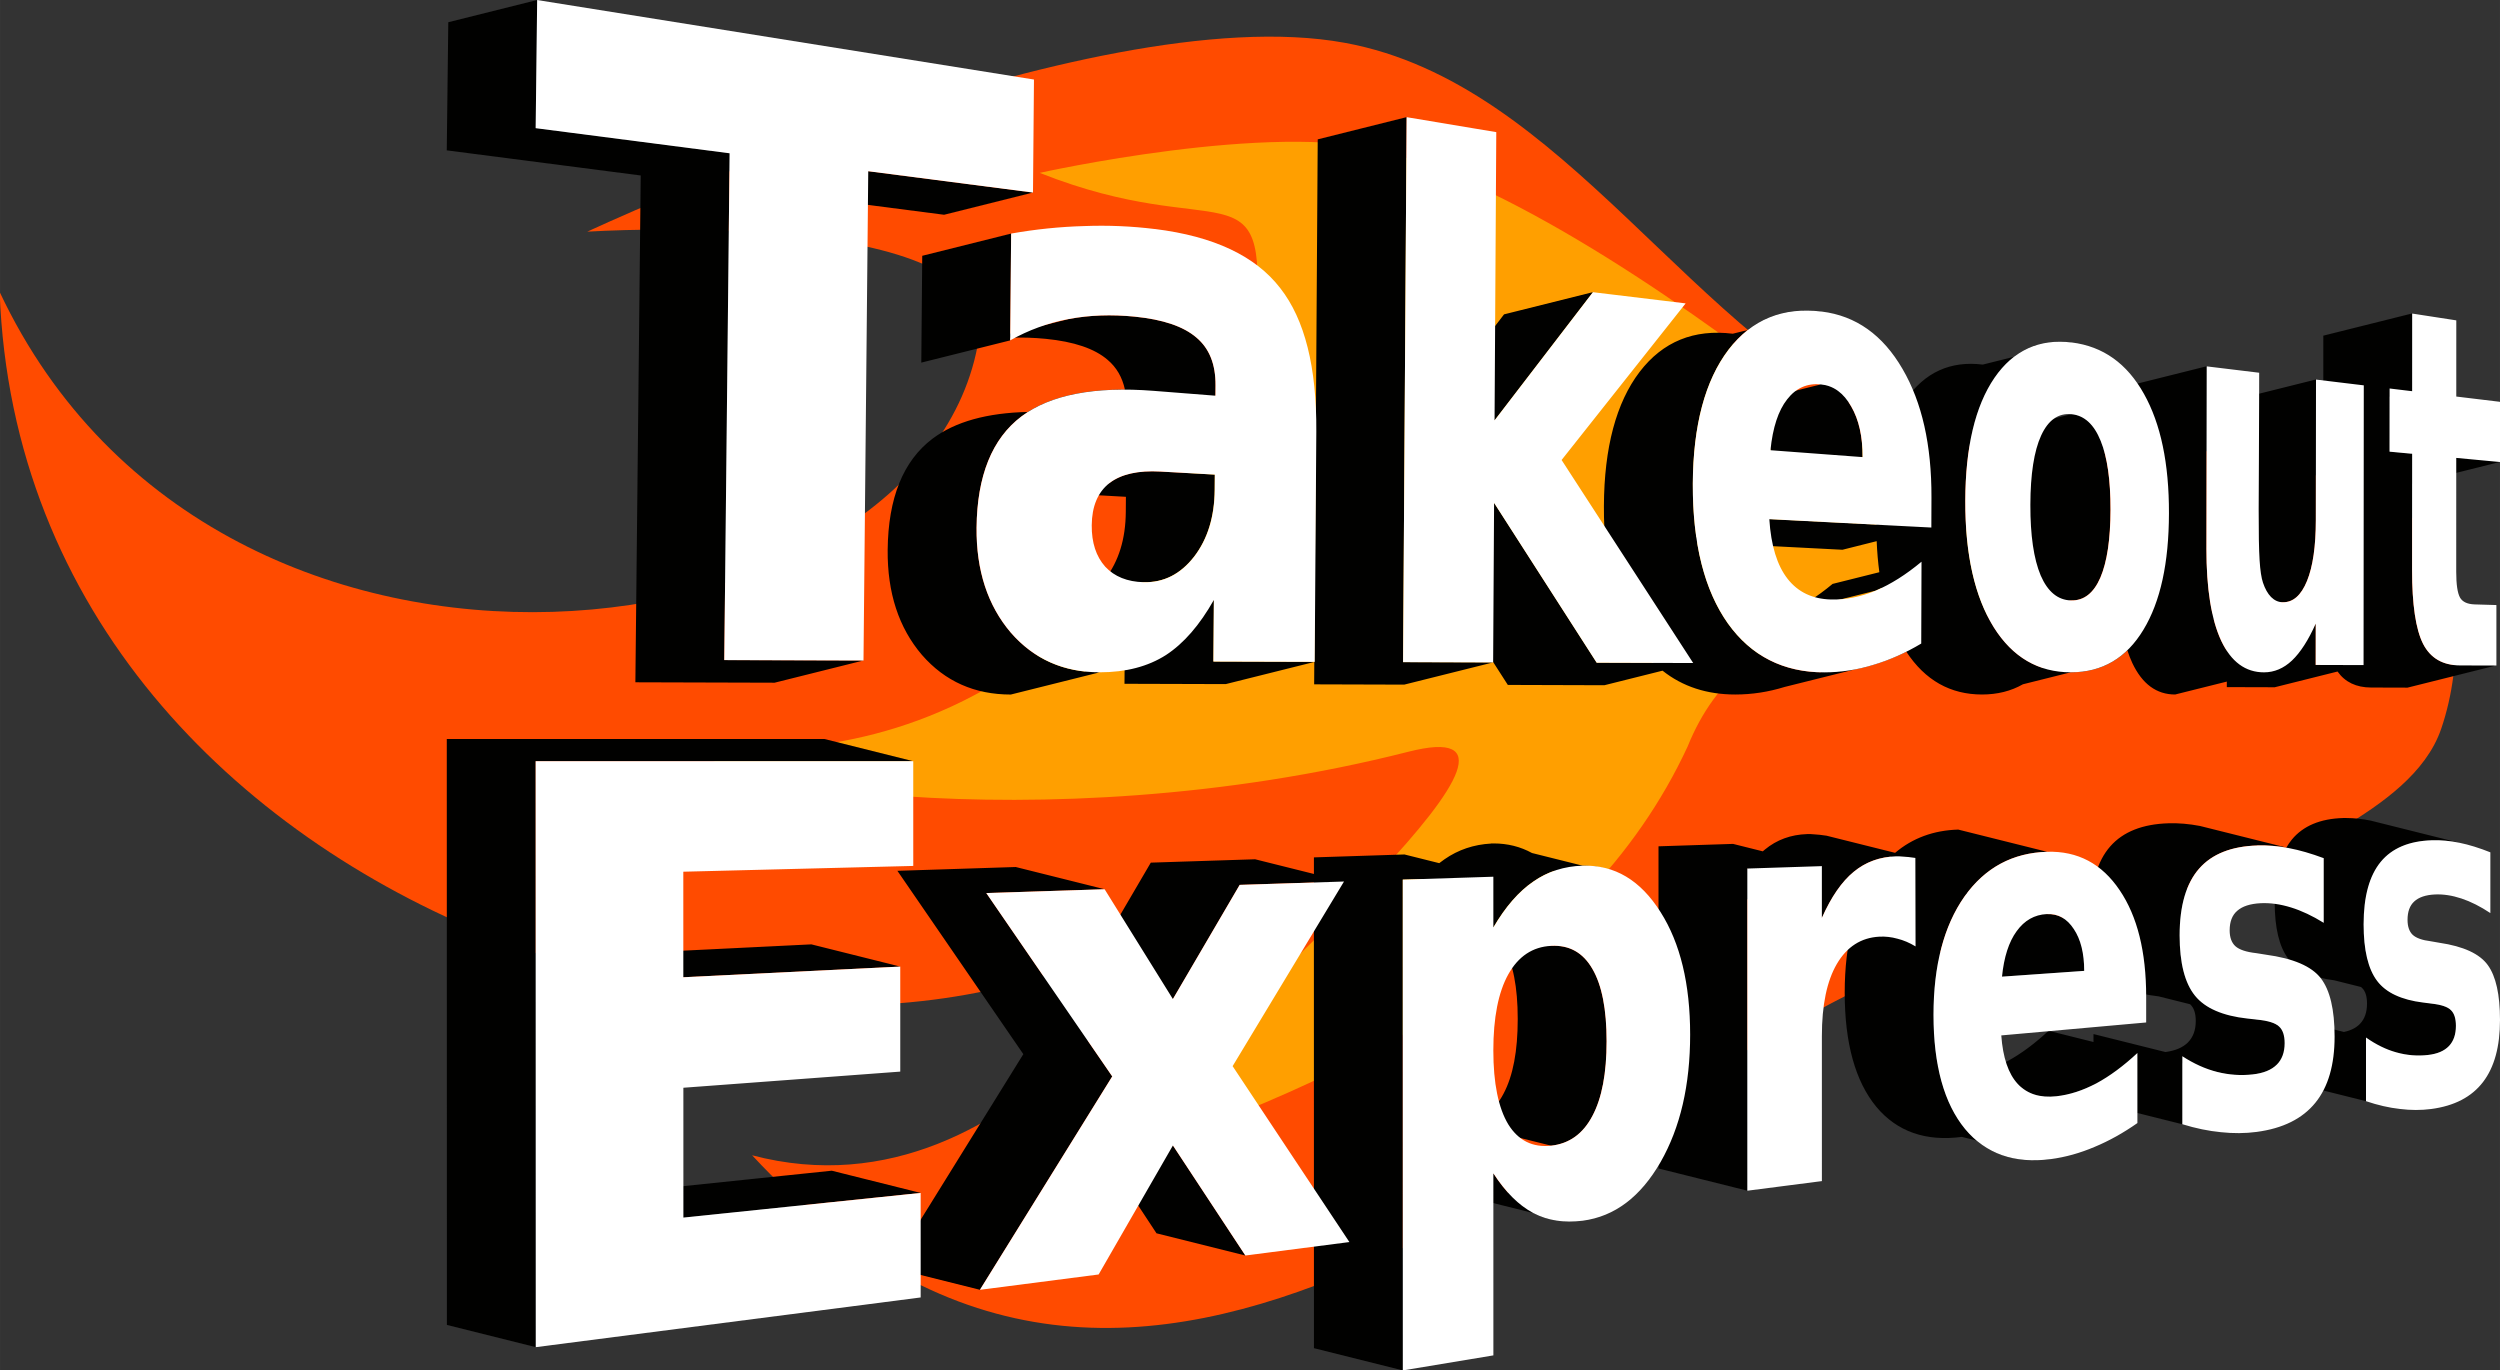 <?xml version="1.0" encoding="UTF-8" standalone="no"?>
<!-- Created with Inkscape (http://www.inkscape.org/) -->

<svg
   width="340.094"
   height="186.431"
   viewBox="0 0 89.983 49.327"
   version="1.1"
   id="svg5"
   inkscape:version="1.2.2 (1:1.2.2+202212051551+b0a8486541)"
   sodipodi:docname="takeout_express_text_logo.svg"
   xmlns:inkscape="http://www.inkscape.org/namespaces/inkscape"
   xmlns:sodipodi="http://sodipodi.sourceforge.net/DTD/sodipodi-0.dtd"
   xmlns="http://www.w3.org/2000/svg"
   xmlns:svg="http://www.w3.org/2000/svg">
  <rect x="0" y="0" width="89.983" height="49.327" fill="#333333" stroke="none"/>
  <sodipodi:namedview
     id="namedview7"
     pagecolor="#ffffff"
     bordercolor="#000000"
     borderopacity="0.25"
     inkscape:showpageshadow="2"
     inkscape:pageopacity="0.0"
     inkscape:pagecheckerboard="0"
     inkscape:deskcolor="#d1d1d1"
     inkscape:document-units="px"
     showgrid="false"
     inkscape:zoom="0.70021044"
     inkscape:cx="84.260383"
     inkscape:cy="223.50424"
     inkscape:window-width="1920"
     inkscape:window-height="952"
     inkscape:window-x="0"
     inkscape:window-y="27"
     inkscape:window-maximized="1"
     inkscape:current-layer="layer1" />
  <defs
     id="defs2">
    <inkscape:path-effect
       effect="perspective-envelope"
       up_left_point="896.206,32.073"
       up_right_point="966.909,32.073"
       down_left_point="896.212,59.181"
       down_right_point="966.909,47.445"
       id="path-effect1968"
       is_visible="true"
       lpeversion="1"
       deform_type="perspective"
       horizontal_mirror="false"
       vertical_mirror="false"
       overflow_perspective="false" />
    <inkscape:path-effect
       effect="perspective-envelope"
       up_left_point="896.272,3.677"
       up_right_point="966.909,15.449"
       down_left_point="895.978,28.874"
       down_right_point="966.909,28.874"
       id="path-effect1972"
       is_visible="true"
       lpeversion="1"
       deform_type="perspective"
       horizontal_mirror="false"
       vertical_mirror="false"
       overflow_perspective="false" />
  </defs>
  <g
     inkscape:label="Layer 1"
     inkscape:groupmode="layer"
     id="layer1"
     transform="translate(-80.459,-89.451)">
    <g
       id="g1964"
       transform="translate(-796.467,84.777)">
      <g
         id="g1950"
         transform="matrix(0.438,0,0,0.438,1130.246,-37.237)">
        <path
           style="fill:#ff4b00;fill-opacity:1;stroke:none;stroke-width:0;stroke-dasharray:none"
           d="m -377.749,155.585 c 1.869,-5.458 1.786,-12.985 -2.188,-17.167 -9.884,-10.404 -29.111,-2.135 -42.372,-7.62 -17.072,-7.062 -27.366,-28.265 -45.538,-31.592 -21.034,-3.851 -62.245,15.519 -62.245,15.519 0,0 33.913,-2.186 32.172,8.794 -4.206,26.522 -62.355,34.624 -80.467,-3.841 1.923,52.751 73.03,72.302 98.998,48.851 -1e-5,2e-5 -14.721,28.03 -37.162,22.096 32.621,35.145 67.027,-4.571 97.609,-16.651 10.81,-4.009 23.161,-4.296 33.035,-10.249 3.29,-1.984 6.914,-4.506 8.158,-8.14 z"
           id="path1945"
           sodipodi:nodetypes="aaaacaccccaa" />
        <path
           style="fill:#ff9f00;fill-opacity:1;stroke:none;stroke-width:0;stroke-dasharray:none"
           d="m -475.166,121.924 c -13.303,41.274 -45.507,34.958 -45.484,34.956 -2.466,2.818 27.661,8.309 58.022,0.585 14.267,-3.63 -11.555,18.844 -27.495,34.561 21.618,-6.831 41.934,-16.598 50.453,-34.999 4.613,-11.448 16.958,-12.311 31.689,-9.908 0,0 -34.481,-32.851 -56.536,-38.978 -9.139,-2.539 -28.4,1.753 -28.4,1.753 14.872,5.899 18.778,-0.937 17.75,12.029 z"
           id="path1947"
           sodipodi:nodetypes="ccscccacc" />
      </g>
      <g
         id="g1956">
        <path
           id="path1952"
           style="fill:#010100;fill-opacity:1;stroke:none;stroke-width:0.605px;stroke-linejoin:round;stroke-opacity:0.6"
           d="m 893.007,31.273 0.004,21.09 3.2,0.8 -0.004,-21.09 h 13.592 l -3.2,-0.8 z m 68.374,2.843 c -0.04,-6.6e-5 -0.08,3.57e-4 -0.12,0.002 -0.819,0.024 -1.437,0.282 -1.844,0.776 -0.072,0.088 -0.138,0.183 -0.197,0.287 l -3.111,-0.778 c -0.392,-0.075 -0.769,-0.107 -1.131,-0.096 -0.931,0.028 -1.634,0.304 -2.097,0.832 -0.467,0.533 -0.703,1.335 -0.703,2.404 0,0.991 0.185,1.715 0.554,2.171 0.366,0.452 0.999,0.726 1.889,0.823 l 1.133,0.283 c 0.002,0.002 0.004,0.003 0.005,0.005 h 3.2e-4 c 0.133,0.121 0.2,0.319 0.2,0.597 0,0.33 -0.096,0.589 -0.287,0.778 -0.182,0.18 -0.45,0.293 -0.805,0.341 l -2.589,-0.647 v 0.286 l -1.618,-0.404 c -0.5,0.466 -0.992,0.83 -1.477,1.092 -0.406,0.215 -0.808,0.355 -1.205,0.427 l -1.313,-0.328 c -0.096,-0.532 -0.144,-1.119 -0.144,-1.763 0,-0.706 0.059,-1.355 0.176,-1.948 l 2.29,0.572 2.958,-0.207 c 0,-0.633 -0.124,-1.134 -0.373,-1.505 -0.245,-0.379 -0.57,-0.559 -0.975,-0.539 l -2.602,-0.651 c 0.142,0.09 0.268,0.22 0.378,0.39 0.249,0.371 0.372,0.873 0.372,1.505 l -1.984,0.139 c 0.185,-0.779 0.478,-1.452 0.876,-2.018 0.021,-0.03 0.043,-0.06 0.065,-0.089 l 0.293,0.073 c -0.082,-0.052 -0.169,-0.09 -0.261,-0.115 0.726,-0.952 1.688,-1.441 2.876,-1.477 l -3.2,-0.8 c -0.884,0.026 -1.643,0.304 -2.273,0.837 l -2.468,-0.617 c -0.184,-0.027 -0.326,-0.043 -0.423,-0.047 -0.097,-0.01 -0.189,-0.014 -0.272,-0.011 -0.586,0.018 -1.095,0.203 -1.524,0.557 -0.025,0.021 -0.05,0.042 -0.075,0.064 l -1.071,-0.268 -2.683,0.087 10e-4,11.596 3.2,0.8 -10e-4,-10.491 2.683,0.671 c 0.336,-0.756 0.718,-1.309 1.146,-1.659 0.382,-0.316 0.828,-0.497 1.335,-0.545 -0.196,0.185 -0.378,0.396 -0.546,0.634 -0.741,1.052 -1.116,2.476 -1.116,4.261 0,1.818 0.381,3.19 1.136,4.107 0.749,0.898 1.781,1.256 3.08,1.085 l 0.537,0.134 c -0.147,-0.123 -0.286,-0.263 -0.417,-0.419 -0.454,-0.551 -0.772,-1.268 -0.954,-2.146 0.287,0.157 0.634,0.213 1.042,0.168 l 0.001,3.15e-4 1.026,0.257 0.917,0.229 c 0.321,0.267 0.74,0.371 1.255,0.314 h 6.1e-4 c 0.439,-0.049 0.884,-0.186 1.333,-0.412 v 0.62 l 3.199,0.8 v -2.195 l 1.253,0.313 c 0.424,0.107 0.85,0.137 1.278,0.089 h 3.1e-4 c 0.385,-0.043 0.672,-0.159 0.864,-0.348 0.005,-0.005 0.011,-0.011 0.016,-0.016 v 0.527 l 3.2,0.8 v -2.029 l 1.1,0.275 c 0.372,0.103 0.747,0.133 1.124,0.092 0.338,-0.038 0.592,-0.145 0.76,-0.321 0.168,-0.176 0.252,-0.419 0.252,-0.728 0,-0.261 -0.059,-0.448 -0.176,-0.561 -0.114,-0.12 -0.346,-0.2 -0.696,-0.238 l -1.386,-0.347 c -0.239,-0.124 -0.433,-0.28 -0.577,-0.472 -0.323,-0.428 -0.486,-1.108 -0.486,-2.035 0,-1.001 0.206,-1.752 0.617,-2.25 0.407,-0.494 1.024,-0.751 1.843,-0.776 0.318,-0.01 0.649,0.022 0.995,0.092 l -3.199,-0.8 c -0.302,-0.062 -0.594,-0.094 -0.875,-0.094 z m -13.308,11.612 c 0.7,0.587 1.59,0.807 2.663,0.666 z M 930.69,35.033 c -0.004,1.03e-4 -0.007,1.99e-4 -0.01,3.14e-4 -0.03,9.1e-5 -0.06,3.45e-4 -0.09,0.001 l 0.01,0.002 c -0.626,0.034 -1.187,0.222 -1.682,0.567 -0.064,0.043 -0.127,0.09 -0.189,0.139 l -1.252,-0.313 -3.259,0.105 v 0.597 l -2.116,-0.529 -3.755,0.121 -2.404,4.109 3.2,0.8 2.403,-4.109 2.671,-0.086 0.002,16.762 3.199,0.8 -0.002,-17.665 0.725,-0.023 c -0.232,0.27 -0.454,0.585 -0.665,0.946 l 3.199,0.8 c 0.437,-0.746 0.917,-1.297 1.441,-1.654 0.237,-0.165 0.489,-0.294 0.756,-0.388 0.185,0.199 0.359,0.428 0.523,0.687 l 3.199,0.8 c -0.699,-1.11 -1.598,-1.67 -2.706,-1.67 l -1.82,-0.455 c -0.417,-0.229 -0.876,-0.344 -1.378,-0.345 z m 27.74,0.072 c 0.255,0.006 0.517,0.033 0.787,0.08 -0.277,0.483 -0.417,1.137 -0.417,1.958 0,0.928 0.163,1.607 0.486,2.035 0.322,0.425 0.877,0.685 1.659,0.781 l 0.963,0.241 c 0.014,0.011 0.027,0.023 0.039,0.036 h 3e-4 c 0.117,0.114 0.176,0.301 0.176,0.561 0,0.31 -0.084,0.552 -0.253,0.728 -0.137,0.144 -0.33,0.241 -0.579,0.293 l -2.404,-0.601 v 0.35 c -0.145,-0.096 -0.384,-0.16 -0.72,-0.193 l -1.707,-0.427 c -0.213,-0.12 -0.39,-0.264 -0.528,-0.434 -0.369,-0.455 -0.554,-1.18 -0.554,-2.171 0,-1.069 0.235,-1.872 0.703,-2.404 0.463,-0.528 1.165,-0.804 2.097,-0.832 0.083,-0.002 0.167,-0.002 0.252,-6.05e-4 z m -44.944,0.776 -4.26,0.137 4.533,6.599 -4.763,7.681 3.2,0.8 4.763,-7.681 -4.533,-6.599 4.26,-0.137 z m 26.35,0.053 c -0.006,0.009 -0.012,0.018 -0.018,0.027 v -0.026 z m -10.159,1.981 c -0.04,-2.97e-4 -0.08,6.04e-4 -0.121,0.003 l 0.956,0.239 c -0.238,-0.159 -0.516,-0.239 -0.835,-0.242 z m 0.835,0.242 c 0.207,0.138 0.385,0.336 0.532,0.593 0.34,0.585 0.51,1.452 0.51,2.603 0,1.151 -0.169,2.045 -0.51,2.685 -0.336,0.643 -0.831,1.001 -1.486,1.073 l 3.199,0.8 c 0.656,-0.072 1.15,-0.43 1.487,-1.073 0.34,-0.64 0.51,-1.534 0.51,-2.685 0,-1.151 -0.17,-2.018 -0.511,-2.603 -0.337,-0.588 -0.831,-0.866 -1.487,-0.832 z m -24.382,0.508 -7.807,0.384 3.199,0.8 7.808,-0.384 z m 9.814,6.438 2.608,3.962 3.199,0.8 -2.608,-3.962 z m 11.534,1.003 c 0.437,0.675 0.917,1.152 1.441,1.432 0.369,0.193 0.776,0.294 1.218,0.305 l 1.981,0.495 c 0.519,0.27 1.111,0.361 1.773,0.274 l -2.193,-0.548 c -0.363,-0.282 -0.703,-0.667 -1.02,-1.158 z m -20.614,0.706 -8.54,0.888 3.199,0.8 8.54,-0.888 z" />
        <path
           id="path1954"
           style="font-weight:bold;font-size:19.756px;-inkscape-font-specification:'sans-serif Bold';fill:#ffffff;fill-opacity:1;stroke-width:0"
           d="m 896.206,32.073 0.004,21.09 13.854,-1.789 -6.3e-4,-3.762 -8.54,0.888 -8.8e-4,-4.674 7.807,-0.581 -6.3e-4,-3.78 -7.808,0.384 -7.2e-4,-3.799 8.277,-0.208 -6.3e-4,-3.769 z m 37.683,3.76 c -0.662,0.02 -1.254,0.209 -1.772,0.571 -0.523,0.357 -1.004,0.908 -1.44,1.654 l -2e-4,-1.828 -3.26,0.105 0.002,17.665 3.259,-0.541 -7.2e-4,-6.553 c 0.437,0.675 0.917,1.152 1.441,1.432 0.519,0.27 1.11,0.361 1.772,0.274 1.154,-0.152 2.086,-0.859 2.806,-2.112 0.711,-1.245 1.064,-2.772 1.064,-4.59 -1.6e-4,-1.818 -0.353,-3.285 -1.065,-4.408 -0.72,-1.144 -1.652,-1.704 -2.807,-1.669 z M 945.171,35.496 c -0.586,0.018 -1.094,0.203 -1.524,0.557 -0.428,0.35 -0.81,0.902 -1.146,1.658 l -1.4e-4,-1.862 -2.683,0.087 9.7e-4,11.596 2.683,-0.346 -4e-4,-5.223 c -9e-5,-1.113 0.18,-1.979 0.539,-2.594 0.362,-0.619 0.872,-0.945 1.526,-0.981 0.221,-0.012 0.439,0.013 0.654,0.073 0.219,0.054 0.436,0.146 0.653,0.278 l -0.007,-3.185 c -0.185,-0.027 -0.326,-0.043 -0.423,-0.046 -0.098,-0.01 -0.188,-0.014 -0.272,-0.011 z m 5.437,-0.163 c -1.241,0.037 -2.236,0.57 -2.973,1.608 -0.741,1.052 -1.116,2.476 -1.116,4.262 1.2e-4,1.818 0.381,3.19 1.136,4.107 0.749,0.898 1.781,1.256 3.08,1.085 0.533,-0.07 1.061,-0.218 1.584,-0.441 0.518,-0.215 1.031,-0.501 1.539,-0.857 l -1.1e-4,-2.522 c -0.5,0.466 -0.992,0.83 -1.477,1.092 -0.485,0.257 -0.964,0.413 -1.437,0.465 -0.592,0.066 -1.057,-0.082 -1.393,-0.445 -0.337,-0.365 -0.535,-0.947 -0.592,-1.745 l 5.215,-0.466 -4e-5,-0.929 c -7e-5,-1.616 -0.316,-2.89 -0.953,-3.831 -0.641,-0.953 -1.508,-1.417 -2.614,-1.384 z m 7.57,-0.227 c -0.932,0.028 -1.634,0.304 -2.097,0.832 -0.468,0.533 -0.703,1.335 -0.703,2.404 4e-5,0.991 0.185,1.715 0.554,2.171 0.366,0.452 0.999,0.726 1.888,0.823 l 0.347,0.038 c 0.398,0.039 0.66,0.122 0.79,0.249 0.133,0.121 0.2,0.319 0.2,0.597 2e-5,0.33 -0.095,0.589 -0.286,0.778 -0.192,0.189 -0.479,0.306 -0.864,0.348 -0.428,0.048 -0.854,0.018 -1.278,-0.089 -0.424,-0.109 -0.842,-0.297 -1.253,-0.566 l 10e-5,2.448 c 0.48,0.149 0.943,0.244 1.388,0.287 0.445,0.048 0.872,0.045 1.28,-0.009 0.951,-0.125 1.655,-0.477 2.121,-1.052 0.462,-0.57 0.691,-1.362 0.691,-2.379 -3e-5,-0.972 -0.165,-1.671 -0.496,-2.101 -0.334,-0.432 -0.99,-0.715 -1.981,-0.849 l -0.345,-0.055 c -0.357,-0.04 -0.607,-0.123 -0.748,-0.249 -0.138,-0.127 -0.207,-0.317 -0.207,-0.571 -10e-6,-0.313 0.091,-0.548 0.274,-0.705 0.185,-0.163 0.466,-0.253 0.84,-0.272 0.346,-0.017 0.711,0.034 1.095,0.153 0.381,0.118 0.774,0.303 1.177,0.554 l -7e-5,-2.328 c -0.449,-0.168 -0.868,-0.289 -1.257,-0.363 -0.392,-0.075 -0.769,-0.107 -1.13,-0.096 z m 6.282,-0.188 c -0.819,0.025 -1.436,0.282 -1.843,0.776 -0.41,0.498 -0.617,1.249 -0.617,2.25 2e-5,0.928 0.163,1.607 0.486,2.035 0.321,0.426 0.877,0.685 1.658,0.781 l 0.306,0.038 c 0.35,0.039 0.582,0.118 0.696,0.238 0.117,0.114 0.176,0.301 0.176,0.562 0,0.31 -0.084,0.552 -0.252,0.728 -0.169,0.177 -0.422,0.284 -0.76,0.321 -0.377,0.042 -0.751,0.012 -1.124,-0.092 -0.372,-0.104 -0.739,-0.283 -1.1,-0.538 l 5e-5,2.292 c 0.421,0.143 0.827,0.236 1.219,0.28 0.391,0.049 0.767,0.049 1.126,0.002 0.837,-0.11 1.457,-0.435 1.868,-0.972 0.407,-0.532 0.61,-1.275 0.61,-2.231 -1e-5,-0.913 -0.145,-1.571 -0.438,-1.976 -0.294,-0.407 -0.873,-0.676 -1.746,-0.805 l -0.304,-0.053 c -0.314,-0.039 -0.534,-0.118 -0.658,-0.236 -0.121,-0.119 -0.182,-0.298 -0.182,-0.536 -10e-6,-0.293 0.08,-0.513 0.24,-0.66 0.163,-0.152 0.41,-0.236 0.739,-0.253 0.305,-0.015 0.626,0.034 0.964,0.146 0.336,0.112 0.682,0.287 1.038,0.524 l -2e-5,-2.187 c -0.396,-0.158 -0.766,-0.273 -1.109,-0.343 -0.345,-0.071 -0.677,-0.102 -0.995,-0.092 z m -52.034,1.901 4.533,6.599 -4.763,7.681 4.273,-0.552 2.674,-4.644 2.608,3.961 3.744,-0.484 -4.203,-6.332 4.009,-6.645 -3.755,0.121 -2.404,4.109 -2.457,-3.952 z m 38.169,0.756 c 0.405,-0.02 0.729,0.16 0.975,0.539 0.249,0.371 0.373,0.873 0.373,1.505 l -2.958,0.208 c 0.07,-0.706 0.246,-1.251 0.527,-1.636 0.28,-0.389 0.642,-0.594 1.083,-0.616 z m -17.839,1.143 c 0.656,-0.034 1.15,0.244 1.487,0.832 0.341,0.585 0.51,1.452 0.51,2.603 1.1e-4,1.151 -0.169,2.045 -0.51,2.685 -0.337,0.643 -0.831,1.001 -1.487,1.073 -0.662,0.072 -1.177,-0.181 -1.54,-0.764 -0.359,-0.594 -0.54,-1.483 -0.54,-2.664 -1.3e-4,-1.181 0.18,-2.096 0.539,-2.74 0.363,-0.649 0.877,-0.99 1.54,-1.024 z"
           inkscape:path-effect="#path-effect1968"
           inkscape:original-d="m 896.20639,32.073109 v 8.707946 h 8.58483 v -1.697281 h -5.46992 v -1.994748 h 4.97621 V 35.391745 H 899.3213 V 33.77039 h 5.29177 v -1.697281 z m 27.77795,2.018179 c -0.63112,0 -1.18943,0.09127 -1.67492,0.274026 -0.48549,0.178867 -0.92811,0.458831 -1.32728,0.839891 v -0.956436 h -2.89643 v 9.017283 h 2.89643 v -3.429873 c 0.39917,0.381061 0.84179,0.663074 1.32728,0.845829 0.48549,0.178866 1.0438,0.268403 1.67492,0.268403 1.11662,0 2.03335,-0.319055 2.75079,-0.956752 0.71744,-0.641591 1.07631,-1.465719 1.07631,-2.472813 0,-1.007094 -0.35887,-1.829486 -1.07631,-2.467183 -0.71744,-0.641585 -1.63417,-0.962375 -2.75079,-0.962375 z m 11.8779,0 c -0.67429,0 -1.25403,0.09915 -1.7395,0.297462 -0.4801,0.194419 -0.9061,0.50528 -1.27831,0.933007 v -1.072988 h -2.89687 v 6.532286 h 2.89687 v -3.009613 c 0,-0.641585 0.19944,-1.133259 0.59862,-1.475435 0.40457,-0.34607 0.97906,-0.519313 1.72347,-0.519313 0.25354,0 0.50437,0.02159 0.75251,0.06437 0.25353,0.03888 0.5072,0.100994 0.76074,0.18654 l -0.008,-1.889758 c -0.21577,-0.01947 -0.38044,-0.03114 -0.49372,-0.03501 -0.11329,-0.0078 -0.21847,-0.01155 -0.31557,-0.01155 z m 6.60259,0 c -1.56434,0 -2.79423,0.305027 -3.68968,0.915508 -0.89006,0.610476 -1.33508,1.448632 -1.33508,2.51405 0,1.084864 0.45312,1.92854 1.35936,2.53124 0.91162,0.598813 2.18766,0.898325 3.82752,0.898325 0.68507,0 1.37,-0.04874 2.05507,-0.14592 0.68507,-0.09332 1.37,-0.233303 2.05507,-0.419945 v -1.609795 c -0.67428,0.264413 -1.33209,0.462719 -1.97401,0.594925 -0.63652,0.128318 -1.25956,0.192471 -1.86911,0.192471 -0.7552,0 -1.34346,-0.122483 -1.76422,-0.36745 -0.42076,-0.244967 -0.66591,-0.612423 -0.73604,-1.102362 h 6.77252 v -0.594919 c 0,-1.034315 -0.42884,-1.860493 -1.28654,-2.47875 -0.85229,-0.618252 -1.99077,-0.927378 -3.41486,-0.927378 z m 10.37333,0 c -1.35936,0 -2.36793,0.167094 -3.02604,0.501494 -0.6581,0.334407 -0.98744,0.847673 -0.98744,1.539807 0,0.641585 0.25892,1.119855 0.77677,1.434815 0.51785,0.314961 1.42168,0.530765 2.71092,0.64742 l 0.50975,0.04656 c 0.58799,0.05055 0.97877,0.122586 1.17297,0.215907 0.19959,0.08943 0.29953,0.227366 0.29953,0.414008 0,0.22164 -0.14281,0.389048 -0.4287,0.501815 -0.28591,0.11276 -0.71234,0.169041 -1.27873,0.169041 -0.62574,0 -1.24309,-0.05043 -1.85265,-0.151543 -0.60416,-0.101103 -1.19483,-0.252748 -1.77202,-0.454942 v 1.586358 c 0.67429,0.136094 1.3297,0.237294 1.96621,0.3034 0.64193,0.06999 1.26212,0.104985 1.86088,0.104985 1.41331,0 2.47612,-0.174979 3.18817,-0.524931 0.71204,-0.349957 1.06806,-0.873152 1.06806,-1.569174 0,-0.664918 -0.25651,-1.152808 -0.76897,-1.463881 -0.51246,-0.311066 -1.51011,-0.534756 -2.99353,-0.670849 l -0.50977,-0.05248 c -0.52324,-0.04275 -0.88735,-0.108667 -1.09233,-0.1981 -0.1996,-0.08943 -0.29954,-0.217746 -0.29954,-0.384949 0,-0.206088 0.13231,-0.357733 0.39663,-0.454942 0.26972,-0.101097 0.67954,-0.151858 1.22975,-0.151858 0.51247,0 1.05742,0.04668 1.63461,0.139982 0.57719,0.09332 1.17595,0.233303 1.79629,0.419946 v -1.586358 c -0.69047,-0.124431 -1.32968,-0.215702 -1.91766,-0.274026 -0.58797,-0.05835 -1.14913,-0.08749 -1.68316,-0.08749 z m 9.86357,0 c -1.35935,0 -2.36836,0.167094 -3.02647,0.501494 -0.6581,0.334407 -0.98701,0.847673 -0.98701,1.539807 0,0.641585 0.25893,1.119855 0.77678,1.434815 0.51785,0.314961 1.42124,0.530765 2.71047,0.64742 l 0.50977,0.04656 c 0.58797,0.05055 0.9792,0.122586 1.17339,0.215907 0.19959,0.08943 0.29953,0.227366 0.29953,0.414008 0,0.22164 -0.14324,0.389048 -0.42913,0.501815 -0.2859,0.11276 -0.7119,0.169041 -1.2783,0.169041 -0.62574,0 -1.24352,-0.05043 -1.85308,-0.151543 -0.60416,-0.101103 -1.19483,-0.252748 -1.77201,-0.454942 v 1.586358 c 0.67428,0.136094 1.32968,0.237294 1.96621,0.3034 0.64191,0.06999 1.26254,0.104985 1.86131,0.104985 1.41329,0 2.47568,-0.174979 3.18772,-0.524931 0.71205,-0.349957 1.06807,-0.873152 1.06807,-1.569174 0,-0.664918 -0.25609,-1.152808 -0.76854,-1.463881 -0.51246,-0.311066 -1.51054,-0.534756 -2.99397,-0.670849 l -0.50976,-0.05248 c -0.52323,-0.04275 -0.88735,-0.108667 -1.09234,-0.1981 -0.19958,-0.08943 -0.29908,-0.217746 -0.29908,-0.384949 0,-0.206088 0.13187,-0.357733 0.39618,-0.454942 0.26972,-0.101097 0.67996,-0.151858 1.23019,-0.151858 0.51245,0 1.05698,0.04668 1.63418,0.139982 0.57718,0.09332 1.17594,0.233303 1.79629,0.419946 v -1.586358 c -0.69047,-0.124431 -1.32969,-0.215702 -1.91767,-0.274026 -0.58798,-0.05835 -1.14869,-0.08749 -1.68273,-0.08749 z m -56.28413,0.157481 3.26879,3.190214 -3.43048,3.342072 h 3.06636 l 2.01476,-2.064737 2.03904,2.064737 h 3.06679 l -3.4309,-3.353633 3.26922,-3.178653 h -3.06679 l -1.87736,1.936315 -1.85264,-1.936315 z m 36.03119,1.230462 c 0.51785,0 0.93576,0.12249 1.25402,0.367456 0.32367,0.241079 0.48549,0.560133 0.48549,0.956752 h -3.7625 c 0.0863,-0.427722 0.30477,-0.754346 0.6554,-0.979873 0.35063,-0.229415 0.80659,-0.344335 1.36759,-0.344335 z m -19.54075,0.128421 c 0.62034,0 1.09249,0.163316 1.41614,0.48994 0.32905,0.326624 0.49329,0.801115 0.49329,1.423254 0,0.622146 -0.16424,1.096322 -0.49329,1.422947 -0.32365,0.326624 -0.7958,0.489933 -1.41614,0.489933 -0.62034,0 -1.09774,-0.163309 -1.43218,-0.489933 -0.32905,-0.330519 -0.49372,-0.804689 -0.49372,-1.422947 0,-0.618251 0.16467,-1.090692 0.49372,-1.417317 0.33444,-0.330512 0.81184,-0.495877 1.43218,-0.495877 z" />
      </g>
      <g
         id="g1962">
        <path
           id="path1958"
           style="fill:#010100;fill-opacity:1;stroke:none;stroke-width:0.605px;stroke-linejoin:round;stroke-opacity:0.6"
           d="m 896.26,4.674 -3.199,0.8 -0.055,4.612 6.981,0.904 -0.192,18.242 5.011,0.015 3.2,-0.8 -5.011,-0.015 0.192,-18.242 -6.981,-0.904 z m 31.295,4.216 -3.2,0.8 -0.122,18.807 -3.633,-0.011 0.017,-2.218 -3.199,0.8 c -0.432,0.767 -0.911,1.36 -1.439,1.778 -1.062,-0.114 -1.955,-0.578 -2.67,-1.4 -0.834,-0.976 -1.248,-2.238 -1.234,-3.777 0.017,-1.871 0.559,-3.209 1.615,-4.006 0.076,-0.057 0.154,-0.11 0.236,-0.162 -1.468,0.032 -2.62,0.35 -3.435,0.962 -1.056,0.797 -1.598,2.136 -1.615,4.006 -0.014,1.539 0.399,2.801 1.233,3.777 0.831,0.955 1.901,1.427 3.199,1.427 l 3.2,-0.8 c -0.034,0 -0.069,-2.72e-4 -0.103,-0.001 l 1,-0.25 -0.005,0.664 3.645,0.011 3.187,-0.797 -0.005,0.806 3.242,0.01 3.2,-0.8 -3.242,-0.01 z M 913.926,19.501 c 0.415,-0.009 0.855,0.005 1.32,0.041 l 2.214,-0.553 c 0.011,0.113 0.017,0.232 0.016,0.355 l -0.003,0.373 3.2,-0.8 0.003,-0.373 c 0.006,-0.755 -0.222,-1.327 -0.686,-1.718 -0.467,-0.403 -1.206,-0.655 -2.225,-0.755 -0.837,-0.083 -1.627,-0.055 -2.367,0.086 l -2.111,0.527 0.032,-3.603 -3.199,0.8 -0.034,3.845 3.2,-0.8 10e-4,-0.094 c 0.413,-0.018 0.84,-0.005 1.279,0.038 1.019,0.101 1.758,0.352 2.225,0.755 0.322,0.271 0.529,0.628 0.625,1.073 -1.467,-0.005 -2.636,0.261 -3.489,0.802 z m -5.749,-8.665 -3.2,0.8 5.93,0.768 3.2,-0.8 z m 26.085,4.353 -3.2,0.8 -3.541,4.615 3.2,-0.8 z m 7.723,0.662 c -0.824,-0.01 -1.543,0.223 -2.152,0.701 l 2.662,-0.666 c -0.174,-0.022 -0.344,-0.033 -0.509,-0.035 z m -2.152,0.701 -0.538,0.134 c -1.393,-0.172 -2.515,0.28 -3.352,1.372 -0.845,1.11 -1.277,2.723 -1.287,4.828 -0.01,2.145 0.415,3.826 1.265,5.028 0.164,0.229 0.34,0.435 0.528,0.619 l -2.051,-0.006 -3.693,-5.753 -3.2,0.8 3.693,5.753 3.475,0.011 2.094,-0.524 c 0.722,0.574 1.597,0.858 2.619,0.858 0.598,0 1.19,-0.091 1.775,-0.272 l 2.534,-0.633 c 0.223,-0.043 0.445,-0.098 0.666,-0.167 0.396,-0.117 0.789,-0.274 1.18,-0.469 0.676,1.031 1.588,1.541 2.723,1.541 0.555,0 1.045,-0.123 1.474,-0.368 l 1.726,-0.432 c 0.813,0 1.489,-0.265 2.033,-0.791 0.053,0.164 0.113,0.316 0.178,0.456 0.358,0.759 0.873,1.135 1.541,1.135 l 1.861,-0.465 -3.1e-4,0.199 1.724,0.005 2.262,-0.566 c 0.271,0.383 0.674,0.574 1.206,0.576 l 1.312,0.004 3.199,-0.8 -1.312,-0.004 c -0.619,-0.002 -1.063,-0.26 -1.328,-0.777 -0.264,-0.526 -0.396,-1.413 -0.395,-2.658 l 0.002,-3.094 3.163,-0.791 v -2.167 l -3.199,0.8 v 1.066 l -0.776,-0.073 0.002,-1.973 0.813,-0.203 10e-4,-2.795 -3.2,0.8 -10e-4,2.493 -0.262,0.066 10e-4,-0.982 -3.2,0.8 -0.005,5.067 c -10e-4,0.936 -0.106,1.662 -0.317,2.18 -0.062,0.152 -0.131,0.282 -0.207,0.389 -0.145,-0.647 -0.217,-1.435 -0.216,-2.361 l 0.011,-6.551 -3.199,0.8 -0.011,6.551 -6.1e-4,3.09e-4 c -10e-4,0.902 0.067,1.673 0.204,2.31 l -2.468,0.617 c -0.13,0.217 -0.272,0.41 -0.426,0.581 -0.705,-0.23 -1.295,-0.718 -1.766,-1.469 -0.041,-0.066 -0.081,-0.133 -0.119,-0.202 0.074,-0.021 0.145,-0.052 0.212,-0.092 l -0.231,0.058 c -0.594,-1.079 -0.892,-2.522 -0.886,-4.32 0.006,-1.931 0.359,-3.408 1.05,-4.42 0.21,-0.305 0.443,-0.556 0.698,-0.754 l -1.118,0.28 c -1.162,-0.144 -2.093,0.276 -2.78,1.274 -0.692,1.013 -1.044,2.49 -1.05,4.42 -6e-5,0.021 -10e-6,0.042 0,0.064 l -3.854,-0.199 -2.628,0.657 c -0.087,-0.595 -0.129,-1.238 -0.126,-1.929 0.01,-2.105 0.443,-3.718 1.287,-4.828 0.212,-0.276 0.442,-0.512 0.69,-0.706 z m 9.578,0.968 2.082,-0.52 c -0.806,-0.1 -1.502,0.072 -2.082,0.52 z m -0.632,9.436 2.69,-0.672 c 0.462,0.013 0.813,-0.261 1.055,-0.821 0.241,-0.563 0.363,-1.378 0.365,-2.446 0.002,-1.068 -0.115,-1.892 -0.354,-2.477 -0.239,-0.595 -0.589,-0.915 -1.05,-0.96 l -3.2,0.8 c 0.461,0.045 0.811,0.365 1.05,0.96 0.238,0.585 0.356,1.41 0.354,2.477 -0.002,1.068 -0.125,1.883 -0.366,2.445 -0.144,0.331 -0.325,0.562 -0.545,0.693 z m -6.31,-8.447 -3.2,0.8 c 0.453,0.045 0.816,0.31 1.088,0.796 0.276,0.476 0.412,1.082 0.41,1.822 l 3.199,-0.8 c 0.003,-0.74 -0.133,-1.346 -0.409,-1.822 -0.273,-0.485 -0.635,-0.751 -1.088,-0.796 z m -24.072,3.129 c -0.662,6.05e-4 -1.179,0.143 -1.546,0.427 l -1.5,0.375 c 0.046,0.001 0.092,0.003 0.139,0.006 l 1.961,0.11 -0.004,0.546 c -0.007,0.969 -0.253,1.77 -0.74,2.405 -0.216,0.278 -0.454,0.493 -0.715,0.645 l 2.095,-0.524 c 0.724,0.018 1.329,-0.29 1.819,-0.921 0.486,-0.635 0.731,-1.435 0.739,-2.405 l 0.004,-0.546 -1.961,-0.11 c -0.101,-0.005 -0.198,-0.008 -0.292,-0.008 z m -2.405,4.515 -1.104,0.276 c 0.405,0.01 0.773,-0.082 1.104,-0.276 z m -0.641,-3.713 c -0.736,-0.022 -1.304,0.119 -1.7,0.425 z m 44.931,-0.659 0.263,0.025 -0.002,4.182 c -6e-4,1.217 0.126,2.091 0.378,2.621 l -0.646,-0.002 0.002,-1.488 -3.2,0.8 -3.2e-4,0.182 c -0.072,-0.11 -0.14,-0.231 -0.203,-0.364 -0.105,-0.226 -0.195,-0.482 -0.269,-0.767 l 2.478,-0.62 c 0.375,0.011 0.668,-0.245 0.881,-0.767 0.211,-0.519 0.316,-1.245 0.317,-2.181 z m -15.808,2.371 c 0.016,0.391 0.048,0.764 0.096,1.118 l -1.683,0.421 c -0.557,0.465 -1.108,0.813 -1.649,1.042 l 3.2,-0.8 c 0.074,-0.032 0.149,-0.066 0.224,-0.102 0.163,0.842 0.427,1.563 0.79,2.163 l -2.574,0.644 c -0.14,0.083 -0.28,0.161 -0.421,0.235 -1.401,-0.033 -2.519,-0.614 -3.337,-1.756 -0.549,-0.776 -0.92,-1.753 -1.112,-2.925 l 5.234,0.27 z" />
        <path
           id="path1960"
           style="font-weight:bold;font-size:19.756px;-inkscape-font-specification:'sans-serif Bold';fill:#ffffff;fill-opacity:1;stroke-width:0"
           d="m 927.555,8.891 -0.128,19.616 3.242,0.01 0.034,-5.742 3.693,5.753 3.474,0.011 -4.737,-7.308 4.465,-5.637 -3.337,-0.403 -3.541,4.615 0.062,-10.376 z m -31.295,-4.216 -0.054,4.612 6.981,0.904 -0.192,18.242 5.011,0.015 0.171,-17.611 5.93,0.768 0.035,-4.068 z m 67.489,11.285 -0.001,2.795 -0.812,-0.098 -0.002,2.274 0.813,0.076 -0.002,4.182 c -6.6e-4,1.246 0.131,2.133 0.395,2.658 0.265,0.517 0.71,0.775 1.328,0.777 l 1.312,0.004 7e-5,-2.176 -0.781,-0.023 c -0.264,-0.008 -0.441,-0.091 -0.53,-0.249 -0.09,-0.164 -0.135,-0.471 -0.135,-0.921 l 0.001,-4.103 1.575,0.148 2e-5,-2.167 -1.574,-0.19 7.4e-4,-2.742 z m -45.256,-3.042 c -0.835,-0.103 -1.682,-0.14 -2.54,-0.107 -0.869,0.024 -1.747,0.113 -2.633,0.27 l -0.034,3.845 c 0.659,-0.372 1.364,-0.628 2.112,-0.77 0.74,-0.14 1.53,-0.168 2.367,-0.085 1.019,0.101 1.758,0.352 2.226,0.755 0.464,0.391 0.691,0.963 0.686,1.718 l -0.003,0.373 -2.227,-0.175 c -2.111,-0.166 -3.709,0.136 -4.756,0.921 -1.055,0.797 -1.598,2.136 -1.615,4.006 -0.014,1.539 0.4,2.801 1.233,3.777 0.831,0.955 1.901,1.427 3.199,1.427 0.946,0 1.74,-0.209 2.387,-0.623 0.641,-0.419 1.214,-1.081 1.722,-1.982 l -0.017,2.218 3.646,0.011 0.058,-8.285 c 0.016,-2.321 -0.414,-4.039 -1.299,-5.168 -0.891,-1.153 -2.381,-1.863 -4.512,-2.127 z m 24.002,2.97 c -1.392,-0.172 -2.515,0.28 -3.352,1.372 -0.845,1.11 -1.277,2.724 -1.287,4.829 -0.01,2.145 0.415,3.826 1.265,5.028 0.842,1.176 2.004,1.758 3.464,1.758 0.598,0 1.19,-0.091 1.775,-0.272 0.579,-0.171 1.152,-0.427 1.718,-0.765 l 0.01,-2.946 c -0.558,0.465 -1.108,0.812 -1.65,1.042 -0.543,0.224 -1.08,0.331 -1.609,0.318 -0.664,-0.017 -1.186,-0.264 -1.561,-0.744 -0.378,-0.483 -0.598,-1.199 -0.658,-2.147 l 5.832,0.301 0.004,-1.084 c 0.006,-1.884 -0.339,-3.421 -1.042,-4.625 -0.708,-1.22 -1.673,-1.912 -2.909,-2.065 z m 8.998,1.113 c -1.162,-0.144 -2.094,0.277 -2.78,1.274 -0.692,1.013 -1.044,2.489 -1.05,4.42 -0.006,1.932 0.337,3.454 1.023,4.555 0.681,1.086 1.611,1.623 2.776,1.623 1.133,0 2.001,-0.515 2.615,-1.535 0.61,-1.006 0.914,-2.4 0.917,-4.19 0.004,-1.789 -0.294,-3.218 -0.899,-4.296 -0.609,-1.092 -1.472,-1.712 -2.603,-1.852 z m 4.861,0.86 -0.011,6.551 -4.1e-4,-2e-5 c -0.003,1.451 0.176,2.562 0.533,3.326 0.358,0.759 0.873,1.136 1.54,1.136 0.371,0 0.707,-0.143 1.008,-0.427 0.303,-0.288 0.588,-0.731 0.854,-1.327 l -0.002,1.488 1.723,0.005 0.008,-10.069 -1.72,-0.208 -0.006,5.067 c -0.001,0.936 -0.106,1.662 -0.317,2.181 -0.212,0.521 -0.505,0.778 -0.88,0.767 -0.155,-0.004 -0.293,-0.067 -0.415,-0.189 -0.119,-0.122 -0.216,-0.294 -0.29,-0.515 -0.058,-0.171 -0.099,-0.442 -0.122,-0.812 -0.024,-0.377 -0.035,-0.988 -0.033,-1.832 4.1e-4,-0.288 0.003,-0.86 0.008,-1.717 0.005,-0.863 0.007,-1.578 0.008,-2.146 l 0.002,-1.05 z m -13.884,0.649 c 0.453,0.045 0.816,0.31 1.088,0.795 0.276,0.476 0.412,1.082 0.41,1.822 l -3.317,-0.248 c 0.082,-0.817 0.283,-1.428 0.601,-1.831 0.316,-0.409 0.723,-0.587 1.218,-0.538 z m 9.017,1.072 c 0.461,0.045 0.81,0.365 1.05,0.96 0.238,0.585 0.356,1.41 0.354,2.478 -0.002,1.068 -0.124,1.882 -0.365,2.445 -0.243,0.559 -0.593,0.833 -1.055,0.821 -0.474,-0.013 -0.839,-0.311 -1.093,-0.898 -0.251,-0.596 -0.375,-1.446 -0.372,-2.547 0.003,-1.1 0.132,-1.93 0.386,-2.487 0.256,-0.561 0.622,-0.817 1.096,-0.771 z m -32.796,2.065 1.961,0.11 -0.004,0.547 c -0.007,0.97 -0.253,1.77 -0.739,2.405 -0.49,0.631 -1.095,0.94 -1.819,0.921 -0.586,-0.015 -1.049,-0.2 -1.383,-0.558 -0.329,-0.368 -0.492,-0.866 -0.486,-1.492 0.006,-0.681 0.218,-1.187 0.633,-1.514 0.42,-0.325 1.034,-0.464 1.839,-0.419 z"
           inkscape:path-effect="#path-effect1972"
           inkscape:original-d="m 917.08053,19.628838 v 9.07571 h 2.82225 v -2.724026 l 3.44472,2.724026 h 3.4215 l -4.65124,-3.534549 4.31213,-2.998052 h -3.2796 l -3.24751,2.397196 v -4.940305 z m -21.10288,0.36745 v 1.697286 h 3.9101 v 7.010974 h 3.0351 v -7.010974 h 3.90207 v -1.697286 z m 65.20056,0.320898 v 1.854761 h -1.40331 v 1.493249 h 1.40331 v 2.770269 c 0,0.824339 0.23096,1.409644 0.69342,1.755713 0.46772,0.342176 1.25879,0.51337 2.37292,0.51337 h 2.42021 v -1.493243 h -1.45061 c -0.48349,0 -0.80668,-0.05248 -0.9696,-0.15748 -0.16291,-0.108879 -0.24451,-0.315063 -0.24451,-0.61836 v -2.770269 h 2.90882 v -1.493249 h -2.90882 v -1.854761 z m -51.23163,1.697281 c -0.60962,0 -1.21937,0.02914 -1.82899,0.08749 -0.60962,0.05442 -1.21661,0.136094 -1.82097,0.244967 v 1.592296 c 0.4467,-0.178867 0.93033,-0.313014 1.45061,-0.402447 0.52028,-0.08943 1.08232,-0.134045 1.68667,-0.134045 0.74626,0 1.29571,0.07756 1.64784,0.233092 0.35209,0.151651 0.52786,0.392833 0.52786,0.723345 v 0.163418 h -1.66302 c -1.52404,0 -2.64342,0.178758 -3.35815,0.536491 -0.70947,0.357734 -1.0642,0.919711 -1.0642,1.685726 0,0.629921 0.28379,1.143182 0.85136,1.5398 0.57283,0.392731 1.31618,0.588987 2.2306,0.588987 0.67794,0 1.2534,-0.08954 1.72638,-0.268403 0.47297,-0.182754 0.89865,-0.472332 1.27703,-0.86895 v 0.968312 h 2.8459 v -3.72702 c 0,-1.045979 -0.35473,-1.800428 -1.06421,-2.263152 -0.7042,-0.466606 -1.85234,-0.699909 -3.44471,-0.699909 z m 21.67045,0 c -1.52404,0 -2.72225,0.30534 -3.59464,0.915822 -0.86713,0.610476 -1.3007,1.448317 -1.3007,2.513742 0,1.084864 0.44145,1.928534 1.32435,2.531234 0.88815,0.598818 2.13089,0.898324 3.72851,0.898324 0.66743,0 1.33471,-0.04873 2.00214,-0.145919 0.66742,-0.09332 1.33512,-0.233303 2.00255,-0.419946 V 26.69793 c -0.65692,0.264412 -1.2982,0.462718 -1.92359,0.594924 -0.62012,0.128318 -1.22711,0.192478 -1.82096,0.192478 -0.73575,0 -1.30844,-0.122484 -1.71835,-0.367457 -0.40992,-0.244966 -0.64917,-0.612416 -0.71749,-1.102356 h 6.59805 v -0.594924 c 0,-1.034316 -0.4178,-1.860493 -1.25339,-2.478745 -0.83034,-0.618257 -1.93907,-0.927383 -3.32648,-0.927383 z m 10.91779,0 c -1.52405,0 -2.71715,0.303297 -3.57902,0.909885 -0.85661,0.606588 -1.28464,1.446479 -1.28464,2.519679 0,1.073194 0.42803,1.913085 1.28464,2.519673 0.86187,0.606594 2.05497,0.909885 3.57902,0.909885 1.51878,0 2.704,-0.303291 3.55536,-0.909885 0.85662,-0.606588 1.28465,-1.446479 1.28465,-2.519673 0,-1.0732 -0.42803,-1.913091 -1.28465,-2.519679 -0.85136,-0.606588 -2.03658,-0.909885 -3.55536,-0.909885 z m 6.79527,0.15748 v 3.989492 h -6e-4 c 0,0.882663 0.26568,1.55546 0.79647,2.018179 0.53605,0.462718 1.31369,0.693971 2.33321,0.693971 0.57283,0 1.09588,-0.08954 1.56886,-0.268403 0.47824,-0.182754 0.92991,-0.464453 1.3556,-0.845514 v 0.944876 h 2.82224 v -6.532601 h -2.82224 v 3.225526 c 0,0.594924 -0.16789,1.059481 -0.50424,1.393881 -0.33633,0.334406 -0.79909,0.5015 -1.38769,0.5015 -0.24174,0 -0.45693,-0.0367 -0.64611,-0.110608 -0.18394,-0.07388 -0.33372,-0.178867 -0.44933,-0.314961 -0.0893,-0.104984 -0.15242,-0.272393 -0.18919,-0.501808 -0.0368,-0.233309 -0.0553,-0.612423 -0.0553,-1.13736 0,-0.178866 0.002,-0.534653 0.008,-1.067359 0.005,-0.5366 0.008,-0.981614 0.008,-1.335454 v -0.653357 z m -17.72911,1.230783 c 0.50452,0 0.91208,0.122484 1.22214,0.36745 0.31533,0.241079 0.47299,0.559825 0.47299,0.956443 h -3.6656 c 0.0841,-0.427727 0.29694,-0.754351 0.63853,-0.979879 0.3416,-0.229415 0.78538,-0.344014 1.33194,-0.344014 z m 10.93384,0.104985 c 0.61487,0 1.08508,0.167094 1.41091,0.501501 0.32583,0.330512 0.48902,0.808781 0.48902,1.434815 0,0.626027 -0.16319,1.106347 -0.48902,1.440753 -0.32583,0.330512 -0.79604,0.495563 -1.41091,0.495563 -0.62538,0 -1.10348,-0.165051 -1.43456,-0.495563 -0.32584,-0.334406 -0.48903,-0.814726 -0.48903,-1.440753 0,-0.626034 0.16319,-1.104303 0.48903,-1.434815 0.33108,-0.334407 0.80918,-0.501501 1.43456,-0.501501 z m -32.39144,2.257208 h 1.46622 v 0.239035 c 0,0.423834 -0.1813,0.777576 -0.54392,1.061428 -0.36262,0.279964 -0.80918,0.419946 -1.33996,0.419946 -0.42568,0 -0.75954,-0.07377 -1.00128,-0.221537 -0.23649,-0.151646 -0.35473,-0.359572 -0.35473,-0.623984 0,-0.287739 0.14742,-0.505594 0.44172,-0.653351 0.29955,-0.147758 0.74335,-0.221537 1.33195,-0.221537 z" />
      </g>
    </g>
  </g>
</svg>
